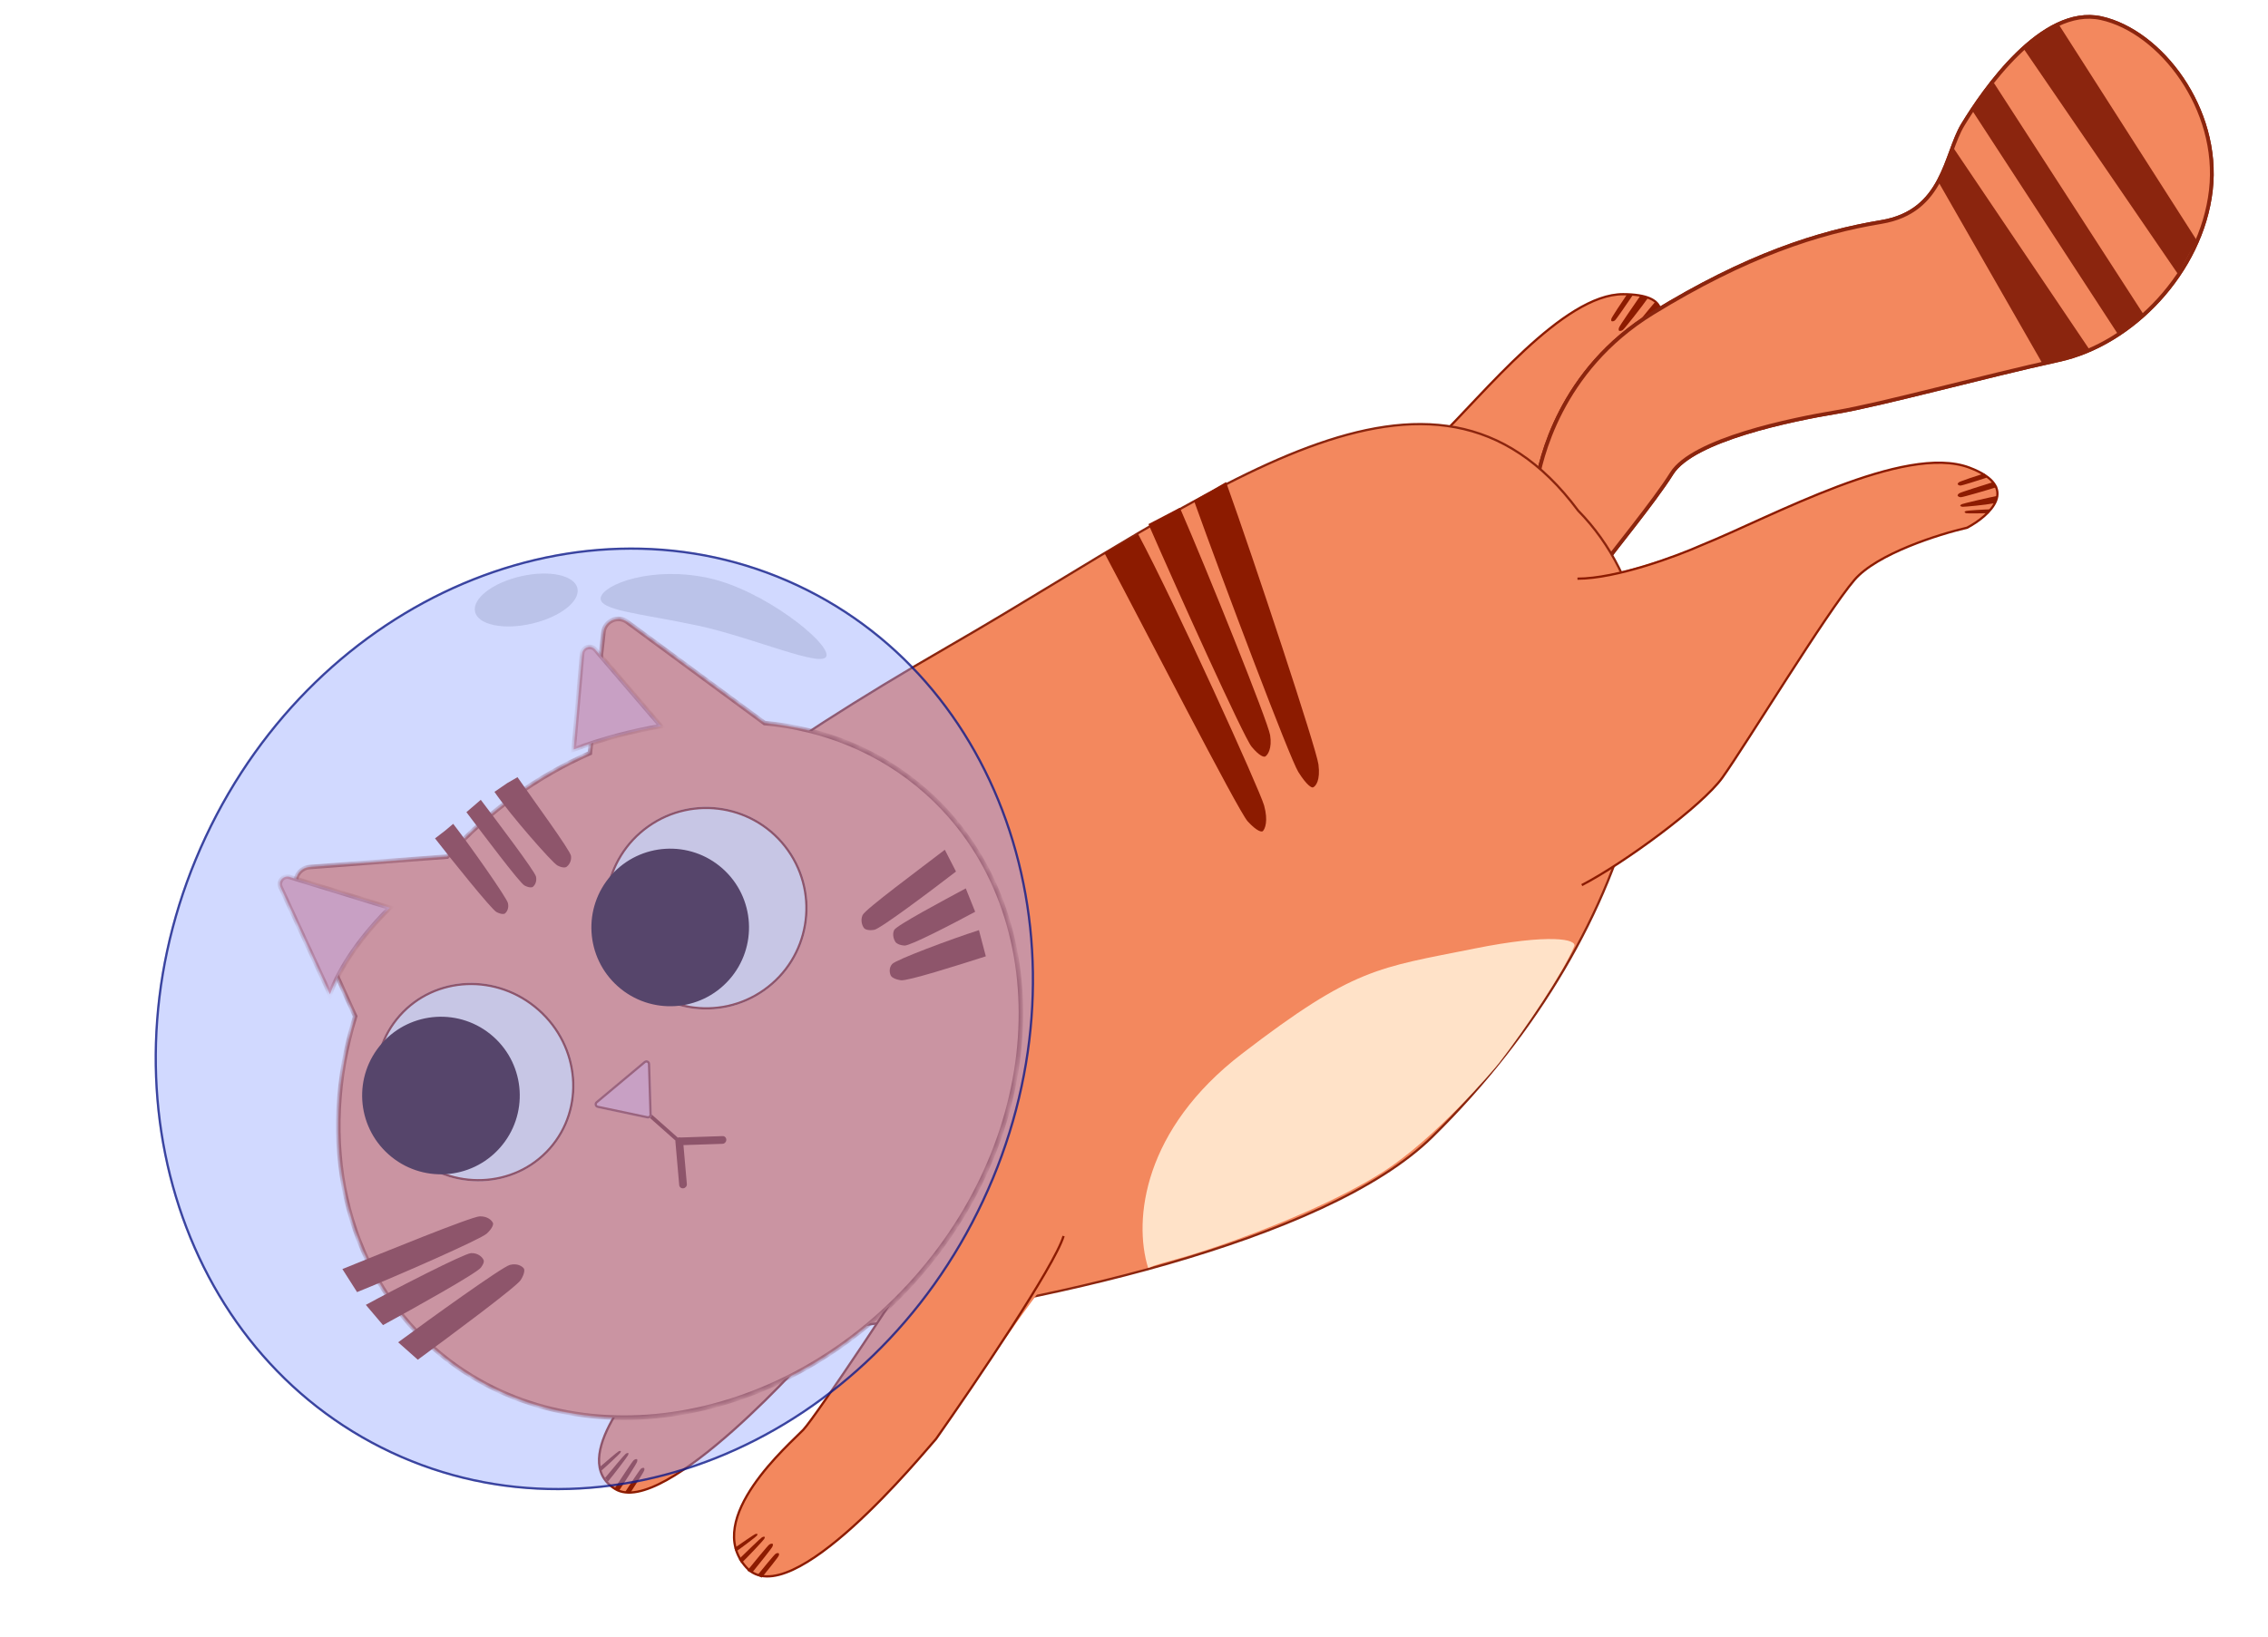 <svg width="302" height="218" viewBox="0 0 302 218" fill="none" xmlns="http://www.w3.org/2000/svg">
<path d="M191.409 58.489C186.551 63.207 182.258 66.024 180.718 66.843L194.489 100.451C197.975 96.317 204.835 87.04 204.391 83.009C203.837 77.97 207.74 60.819 209.188 56.107C210.345 52.337 216.018 47.681 218.709 45.824C222.021 42.374 222.546 39.215 216.145 39.187C208.144 39.152 197.482 52.592 191.409 58.489Z" fill="#F3885E" stroke="#8C1B00" stroke-width="0.3"/>
<path d="M215.023 42.693C215.219 42.55 216.697 40.364 217.363 39.386L216.703 39.139C216.011 40.155 214.615 42.241 214.565 42.459C214.516 42.677 214.564 42.763 214.595 42.778C214.656 42.809 214.827 42.836 215.023 42.693Z" fill="#8C1B00"/>
<path d="M217.171 44.824C217.382 44.675 220.159 42.066 221.019 41.069L220.518 40.07C219.624 41.105 216.953 44.384 216.846 44.604C216.739 44.823 216.756 44.907 216.778 44.922C216.821 44.951 216.961 44.973 217.171 44.824Z" fill="#8C1B00"/>
<path d="M218.158 45.203C218.343 45.117 219.896 43.834 220.698 43.17L220.681 42.475C219.848 43.164 218.039 44.812 217.928 44.972C217.817 45.131 217.82 45.202 217.835 45.217C217.866 45.248 217.974 45.288 218.158 45.203Z" fill="#8C1B00"/>
<path d="M216.098 43.945C216.331 43.772 218.719 40.744 219.518 39.571L218.407 39.416C217.578 40.634 215.63 43.414 215.567 43.674C215.505 43.934 215.56 44.035 215.595 44.053C215.666 44.089 215.866 44.118 216.098 43.945Z" fill="#8C1B00"/>
<path d="M220.067 41.702C207.646 49.332 205.084 61.413 204.587 64.535L214.047 74.576C214.157 74.219 220.351 66.69 222.591 63.076C225.391 58.558 238.628 55.861 244.547 54.881C250.467 53.901 264.363 50.081 274.148 47.955C283.932 45.828 293.148 36.194 294.393 25.345C295.639 14.496 287.677 4.158 279.787 2.423C271.898 0.687 264.088 12.116 261.359 16.622C258.97 20.565 258.88 28.182 250.494 29.57C242.108 30.958 232.487 34.071 220.067 41.702Z" fill="#F3885E" stroke="#8B250E" stroke-width="0.5"/>
<path d="M220.067 41.702C207.646 49.332 205.084 61.413 204.587 64.535L214.047 74.576C214.157 74.219 220.351 66.69 222.591 63.076C225.391 58.558 238.628 55.861 244.547 54.881C250.467 53.901 264.363 50.081 274.148 47.955C283.932 45.828 293.148 36.194 294.393 25.345C295.639 14.496 287.677 4.158 279.787 2.423C271.898 0.687 264.088 12.116 261.359 16.622C258.97 20.565 258.88 28.182 250.494 29.57C242.108 30.958 232.487 34.071 220.067 41.702Z" fill="#F3885E" stroke="#8B250E" stroke-width="0.5"/>
<g filter="url(#filter0_d_2062_422)">
<path d="M204.538 63.584C204.932 63.519 213.543 70.076 214.546 73.575" stroke="#8C1B00" stroke-width="0.2"/>
</g>
<path d="M262.495 14.534L282.021 44.517L285.519 42.013L265.492 11.031L262.495 14.534Z" fill="#8B250E"/>
<path d="M269.488 6.527L290.014 36.51L292.51 32.007L273.985 3.023L269.488 6.527Z" fill="#8B250E"/>
<path d="M258.004 24.037L272.025 48.525L278.393 46.808L260 19.535L259.002 22.536L258.004 24.037Z" fill="#8B250E"/>
<path d="M210.129 67.998L210.135 68.006L210.142 68.014C218.999 77.022 221.278 90.852 217.765 105.956C214.253 121.059 204.954 137.413 190.695 151.432C183.586 158.421 170.291 164.059 155.445 168.327C140.606 172.593 124.245 175.484 111.031 176.992C104.424 177.747 98.606 178.155 94.159 178.218C91.936 178.249 90.058 178.194 88.598 178.053C87.129 177.911 86.106 177.684 85.572 177.385C85.305 177.236 85.196 177.089 85.177 176.957C85.158 176.826 85.221 176.648 85.452 176.416C85.914 175.952 86.934 175.386 88.617 174.723C91.97 173.403 97.862 171.732 106.885 169.712L107.148 169.653L106.959 169.46C104.721 167.184 101.805 165.059 98.615 162.975C96.753 161.758 94.792 160.551 92.815 159.335C91.408 158.469 89.993 157.598 88.601 156.716C81.888 152.461 75.677 147.92 73.085 142.195C71.791 139.339 71.397 136.186 72.296 132.617C73.197 129.044 75.395 125.048 79.303 120.515C87.119 111.447 101.746 100.263 126.376 86.065C131.396 83.171 136.299 80.198 141.066 77.308C144.661 75.128 148.179 72.995 151.612 70.978C159.606 66.281 167.157 62.201 174.213 59.577C181.27 56.954 187.819 55.792 193.815 56.915C199.805 58.038 205.261 61.445 210.129 67.998Z" fill="#F3885E" stroke="#8B250E" stroke-width="0.3"/>
<path d="M87.069 181.729C88.455 180.117 98.729 161.192 98.887 160.249L122.018 162.784C118.295 167.365 110.571 176.903 109.453 178.409C108.057 180.292 88.368 202.312 81.906 198.325C75.444 194.338 85.519 183.532 87.069 181.729Z" fill="#F3885E" stroke="#8C1B00" stroke-width="0.3"/>
<path d="M85.358 195.62C85.176 195.757 83.829 197.83 83.221 198.757L83.844 198.979C84.475 198.016 85.748 196.038 85.791 195.832C85.834 195.627 85.787 195.547 85.758 195.533C85.7 195.505 85.539 195.482 85.358 195.62Z" fill="#8C1B00"/>
<path d="M83.304 193.651C83.108 193.794 81.353 195.911 80.563 196.859L80.944 197.351C81.764 196.367 83.516 194.06 83.612 193.853C83.709 193.646 83.692 193.567 83.671 193.554C83.63 193.527 83.499 193.508 83.304 193.651Z" fill="#8C1B00"/>
<path d="M82.372 193.31C82.2 193.393 80.553 194.812 79.813 195.447L80.054 195.906C80.823 195.247 82.49 193.674 82.592 193.523C82.693 193.372 82.689 193.305 82.674 193.291C82.645 193.263 82.544 193.227 82.372 193.31Z" fill="#8C1B00"/>
<path d="M84.386 194.493C84.18 194.664 82.555 197.161 81.823 198.278L82.472 198.496C83.232 197.335 84.769 194.953 84.832 194.712C84.896 194.471 84.853 194.381 84.823 194.366C84.763 194.337 84.593 194.322 84.386 194.493Z" fill="#8C1B00"/>
<path d="M226.615 72.596C219.193 75.594 213.256 76.824 211.215 77.064L210.625 117.894C216.296 114.955 226.675 107.327 229.358 103.565C232.57 99.059 243.192 81.614 246.926 77.249C249.913 73.757 258.187 71.151 261.951 70.285C264.922 68.703 269.14 64.889 262.235 62.284C253.604 59.027 235.893 68.848 226.615 72.596Z" fill="#F3885E"/>
<path d="M210.626 117.894C216.297 114.955 226.676 107.327 229.358 103.565C232.571 99.059 243.193 81.614 246.927 77.249C249.914 73.757 258.188 71.151 261.951 70.284C264.923 68.703 269.141 64.889 262.236 62.284C253.604 59.027 235.894 68.848 226.616 72.596C223.261 74.088 215.251 77.074 210.051 77.079" stroke="#8C1B00" stroke-width="0.3"/>
<path d="M261.033 64.678C261.252 64.688 263.523 63.95 264.543 63.623L264.216 63.054C263.158 63.395 261 64.107 260.843 64.238C260.685 64.369 260.671 64.46 260.683 64.49C260.709 64.548 260.814 64.668 261.033 64.678Z" fill="#8C1B00"/>
<path d="M261.348 67.504C261.581 67.519 264.376 67.258 265.543 67.031L266.042 66.03C264.83 66.266 261.442 67.053 261.243 67.151C261.045 67.25 261.009 67.321 261.016 67.345C261.03 67.392 261.116 67.489 261.348 67.504Z" fill="#8C1B00"/>
<path d="M261.831 68.361C262.009 68.406 263.825 68.376 264.764 68.358L265.143 67.838C264.169 67.856 261.967 68.004 261.799 68.056C261.631 68.108 261.593 68.162 261.595 68.182C261.6 68.223 261.653 68.315 261.831 68.361Z" fill="#8C1B00"/>
<path d="M261.087 66.229C261.348 66.238 264.717 65.253 265.939 64.861L265.262 64.258C263.992 64.666 261.056 65.564 260.866 65.718C260.675 65.873 260.657 65.979 260.672 66.013C260.702 66.081 260.826 66.22 261.087 66.229Z" fill="#8C1B00"/>
<path d="M106.96 190.447C108.645 188.667 121.612 169.197 121.908 168.119L141.627 168.102C137.238 172.538 125.984 190.165 124.647 191.653C122.977 193.513 105.244 215.252 99.373 208.769C93.502 202.286 105.241 192.263 106.96 190.447Z" fill="#F3885E"/>
<path d="M121.908 168.119C121.612 169.197 108.645 188.667 106.96 190.447C105.241 192.263 93.502 202.286 99.373 208.769C105.244 215.252 122.977 193.513 124.647 191.653C129.807 184.315 140.427 168.639 141.624 164.638" stroke="#8C1B00" stroke-width="0.3"/>
<path d="M165.355 140.372C152.302 150.397 150.875 162.384 152.88 168.883C155.379 167.881 156.857 167.927 164.642 165.119C170.905 162.859 178.637 159.606 184.134 156.102C191.13 151.641 198.936 142.471 199.622 141.588C203.118 137.085 208.111 129.581 209.608 126.08C210.107 125.079 206.342 124.336 196.344 126.345C183.448 128.936 180.346 128.859 165.355 140.372Z" fill="#FFE2C8"/>
<path d="M103.293 206.945C103.098 207.062 101.541 208.983 100.84 209.842L101.437 210.127C102.165 209.235 103.638 207.401 103.702 207.202C103.766 207.002 103.727 206.918 103.7 206.901C103.646 206.866 103.488 206.827 103.293 206.945Z" fill="#8C1B00"/>
<path d="M101.456 204.772C101.247 204.894 99.28 206.816 98.395 207.676L98.723 208.206C99.641 207.313 101.625 205.202 101.742 205.006C101.86 204.809 101.851 204.729 101.832 204.714C101.794 204.683 101.665 204.651 101.456 204.772Z" fill="#8C1B00"/>
<path d="M100.564 204.335C100.385 204.4 98.598 205.639 97.796 206.193L97.988 206.675C98.821 206.1 100.644 204.71 100.761 204.571C100.877 204.431 100.88 204.364 100.867 204.349C100.841 204.317 100.744 204.271 100.564 204.335Z" fill="#8C1B00"/>
<path d="M102.444 205.723C102.22 205.871 100.343 208.184 99.498 209.219L100.122 209.503C100.999 208.429 102.776 206.221 102.865 205.987C102.953 205.754 102.919 205.66 102.891 205.643C102.835 205.607 102.667 205.574 102.444 205.723Z" fill="#8C1B00"/>
<g filter="url(#filter1_d_2062_422)">
<mask id="path-31-inside-1_2062_422" fill="white">
<path fill-rule="evenodd" clip-rule="evenodd" d="M35.561 118.303C34.988 117.038 35.847 115.589 37.232 115.484L55.533 114.096C61.11 107.952 67.655 103.326 74.547 100.307L76.349 84.216C76.52 82.686 78.283 81.915 79.523 82.828L97.813 96.307C105.751 97.044 113.237 100.041 119.321 105.432C136.682 120.816 136.058 149.873 117.927 170.334C99.796 190.795 71.025 194.911 53.664 179.528C41.661 168.892 38.255 151.719 43.288 135.37L35.561 118.303Z"/>
</mask>
<path fill-rule="evenodd" clip-rule="evenodd" d="M35.561 118.303C34.988 117.038 35.847 115.589 37.232 115.484L55.533 114.096C61.11 107.952 67.655 103.326 74.547 100.307L76.349 84.216C76.52 82.686 78.283 81.915 79.523 82.828L97.813 96.307C105.751 97.044 113.237 100.041 119.321 105.432C136.682 120.816 136.058 149.873 117.927 170.334C99.796 190.795 71.025 194.911 53.664 179.528C41.661 168.892 38.255 151.719 43.288 135.37L35.561 118.303Z" fill="#F3885E"/>
<path d="M37.232 115.484L37.254 115.783L37.254 115.783L37.232 115.484ZM35.561 118.303L35.288 118.427L35.561 118.303ZM55.533 114.096L55.755 114.297L55.675 114.386L55.556 114.395L55.533 114.096ZM74.547 100.307L74.845 100.341L74.826 100.513L74.668 100.582L74.547 100.307ZM76.349 84.216L76.647 84.249L76.349 84.216ZM79.523 82.828L79.701 82.587L79.701 82.587L79.523 82.828ZM97.813 96.307L97.785 96.606L97.702 96.598L97.635 96.549L97.813 96.307ZM43.288 135.37L43.562 135.246L43.608 135.35L43.575 135.458L43.288 135.37ZM37.254 115.783C36.078 115.872 35.348 117.104 35.834 118.179L35.288 118.427C34.629 116.972 35.617 115.306 37.209 115.185L37.254 115.783ZM55.556 114.395L37.254 115.783L37.209 115.185L55.51 113.796L55.556 114.395ZM55.311 113.894C60.916 107.719 67.496 103.068 74.427 100.033L74.668 100.582C67.815 103.584 61.304 108.184 55.755 114.297L55.311 113.894ZM74.249 100.274L76.05 84.182L76.647 84.249L74.845 100.341L74.249 100.274ZM76.05 84.182C76.247 82.423 78.275 81.536 79.701 82.587L79.345 83.07C78.291 82.293 76.792 82.949 76.647 84.249L76.05 84.182ZM79.701 82.587L97.991 96.066L97.635 96.549L79.345 83.07L79.701 82.587ZM97.841 96.008C105.837 96.751 113.384 99.77 119.52 105.207L119.122 105.656C113.089 100.311 105.665 97.338 97.785 96.606L97.841 96.008ZM119.52 105.207C137.038 120.73 136.36 149.984 118.152 170.533L117.702 170.135C135.755 149.762 136.326 120.901 119.122 105.656L119.52 105.207ZM118.152 170.533C99.943 191.082 70.983 195.275 53.465 179.752L53.863 179.303C71.067 194.547 99.65 190.508 117.702 170.135L118.152 170.533ZM53.465 179.752C41.356 169.022 37.941 151.718 43.002 135.282L43.575 135.458C38.569 151.719 41.966 168.761 53.863 179.303L53.465 179.752ZM35.834 118.179L43.562 135.246L43.015 135.494L35.288 118.427L35.834 118.179Z" fill="#8C1B00" mask="url(#path-31-inside-1_2062_422)"/>
</g>
<g filter="url(#filter2_d_2062_422)">
<circle cx="13.5" cy="13.5" r="13.5" transform="matrix(-0.816 0.578 0.578 0.816 95.25 104.145)" fill="#EDDFD2"/>
<circle cx="13.5" cy="13.5" r="13.35" transform="matrix(-0.816 0.578 0.578 0.816 95.25 104.145)" stroke="#8C1B00" stroke-width="0.3"/>
</g>
<g filter="url(#filter3_d_2062_422)">
<path d="M52.589 155.861C58.169 160.806 66.553 160.458 71.315 155.085C76.076 149.711 75.413 141.347 69.832 136.402C64.252 131.457 55.868 131.805 51.107 137.178C46.345 142.552 47.009 150.917 52.589 155.861Z" fill="#EDDFD2"/>
<path d="M52.689 155.749C58.211 160.643 66.499 160.293 71.203 154.985C75.906 149.678 75.255 141.408 69.733 136.514C64.211 131.621 55.922 131.97 51.219 137.278C46.516 142.586 47.166 150.856 52.689 155.749Z" stroke="#8C1B00" stroke-width="0.3"/>
</g>
<circle cx="10.5" cy="10.5" r="10.5" transform="matrix(-0.663 0.748 0.748 0.663 88.35 108.719)" fill="#2B0000"/>
<circle cx="10.5" cy="10.5" r="10.5" transform="matrix(-0.663 0.748 0.748 0.663 57.824 131.106)" fill="#2B0000"/>
<mask id="path-39-inside-2_2062_422" fill="white">
<path fill-rule="evenodd" clip-rule="evenodd" d="M77.513 87.073C77.591 86.193 78.694 85.844 79.271 86.518L88.017 96.728C84.317 97.331 80.394 98.365 76.386 99.832L77.513 87.073Z"/>
</mask>
<path fill-rule="evenodd" clip-rule="evenodd" d="M77.513 87.073C77.591 86.193 78.694 85.844 79.271 86.518L88.017 96.728C84.317 97.331 80.394 98.365 76.386 99.832L77.513 87.073Z" fill="#EF9C99"/>
<path d="M79.271 86.518L79.498 86.323L79.498 86.323L79.271 86.518ZM77.513 87.073L77.214 87.047L77.214 87.047L77.513 87.073ZM88.017 96.728L88.245 96.533L88.592 96.939L88.065 97.025L88.017 96.728ZM76.386 99.832L76.489 100.113L76.045 100.276L76.087 99.805L76.386 99.832ZM79.043 86.713C78.636 86.238 77.866 86.488 77.811 87.1L77.214 87.047C77.315 85.897 78.751 85.451 79.498 86.323L79.043 86.713ZM87.789 96.924L79.043 86.713L79.498 86.323L88.245 96.533L87.789 96.924ZM88.065 97.025C84.386 97.623 80.481 98.653 76.489 100.113L76.283 99.55C80.307 98.077 84.249 97.038 87.969 96.432L88.065 97.025ZM77.811 87.1L76.685 99.858L76.087 99.805L77.214 87.047L77.811 87.1Z" fill="#8C1B00" fill-opacity="0.58" mask="url(#path-39-inside-2_2062_422)"/>
<mask id="path-41-inside-3_2062_422" fill="white">
<path fill-rule="evenodd" clip-rule="evenodd" d="M38.565 116.803C37.737 116.548 36.998 117.39 37.36 118.175L43.935 132.446C45.312 128.716 48.068 124.747 51.91 120.908L38.565 116.803Z"/>
</mask>
<path fill-rule="evenodd" clip-rule="evenodd" d="M38.565 116.803C37.737 116.548 36.998 117.39 37.36 118.175L43.935 132.446C45.312 128.716 48.068 124.747 51.91 120.908L38.565 116.803Z" fill="#EF9C99"/>
<path d="M37.36 118.175L37.632 118.049L37.632 118.049L37.36 118.175ZM38.565 116.803L38.476 117.09L38.476 117.09L38.565 116.803ZM43.935 132.446L43.663 132.571L43.966 133.229L44.217 132.55L43.935 132.446ZM51.91 120.908L52.121 121.12L52.474 120.768L51.998 120.621L51.91 120.908ZM37.632 118.049C37.38 117.502 37.895 116.911 38.476 117.09L38.653 116.516C37.58 116.186 36.617 117.279 37.087 118.3L37.632 118.049ZM44.208 132.32L37.632 118.049L37.087 118.3L43.663 132.571L44.208 132.32ZM44.217 132.55C45.573 128.873 48.299 124.94 52.121 121.12L51.697 120.696C47.836 124.554 45.05 128.559 43.654 132.342L44.217 132.55ZM38.476 117.09L51.821 121.195L51.998 120.621L38.653 116.516L38.476 117.09Z" fill="#8C1B00" fill-opacity="0.58" mask="url(#path-41-inside-3_2062_422)"/>
<path d="M76.037 114.017C75.942 113.256 71 106.555 68.908 103.517L67.539 104.309L65.839 105.474C68.011 108.628 73.538 114.912 74.215 115.272C74.893 115.632 75.305 115.555 75.427 115.471C75.669 115.304 76.132 114.779 76.037 114.017Z" fill="#8C1B00"/>
<path d="M71.375 116.768C71.224 116.053 66.173 109.384 64.019 106.533L62.107 108.179C64.343 111.138 69.195 117.606 69.838 117.944C70.482 118.282 70.847 118.209 70.95 118.131C71.155 117.974 71.527 117.482 71.375 116.768Z" fill="#8C1B00"/>
<path d="M67.635 120.288C67.462 119.561 62.605 112.639 60.346 109.732L59.248 110.657L57.926 111.673C60.272 114.692 65.449 121.134 66.11 121.48C66.771 121.826 67.14 121.753 67.242 121.674C67.445 121.515 67.808 121.015 67.635 120.288Z" fill="#8C1B00"/>
<path d="M63.889 162.014C62.783 162.033 50.782 166.938 45.591 169.035L47.547 172.105C52.938 169.927 64.006 165.065 64.816 164.311C65.626 163.556 65.705 163.061 65.644 162.908C65.52 162.602 64.996 161.994 63.889 162.014Z" fill="#8C1B00"/>
<path d="M67.895 168.48C66.875 168.739 57.285 175.647 53.018 178.789L54.513 180.116L55.634 181.112C60.066 177.849 68.792 171.384 69.347 170.483C69.903 169.583 69.848 169.09 69.751 168.957C69.558 168.69 68.915 168.22 67.895 168.48Z" fill="#8C1B00"/>
<path d="M62.717 166.915C61.796 166.965 52.679 171.645 48.713 173.805L51.001 176.501C55.12 174.257 63.494 169.583 64.038 168.835C64.582 168.088 64.416 167.869 64.338 167.724C64.181 167.433 63.637 166.865 62.717 166.915Z" fill="#8C1B00"/>
<path d="M114.861 121.885C115.198 121.12 122.646 115.626 125.809 113.187L127.297 116.085C124.012 118.617 117.234 123.717 116.404 123.852C115.573 123.988 115.159 123.759 115.057 123.628C114.851 123.366 114.524 122.65 114.861 121.885Z" fill="#8C1B00"/>
<path d="M118.803 128.4C119.309 127.832 126.607 125.092 130.352 123.893L131.27 127.379C127.382 128.625 120.837 130.693 119.961 130.568C119.084 130.442 118.711 130.122 118.633 129.977C118.479 129.688 118.297 128.968 118.803 128.4Z" fill="#8C1B00"/>
<path d="M119.068 123.872C119.375 123.255 125.741 119.874 128.599 118.331L129.849 121.444C126.882 123.046 121.193 125.994 120.445 125.947C119.697 125.9 119.327 125.612 119.235 125.473C119.051 125.197 118.761 124.489 119.068 123.872Z" fill="#8C1B00"/>
<path fill-rule="evenodd" clip-rule="evenodd" d="M89.942 151.919C89.936 151.952 89.932 151.987 89.933 152.022L89.932 152.035L89.932 152.062C89.931 152.104 89.936 152.145 89.945 152.184L90.442 157.846C90.466 158.121 90.707 158.314 90.981 158.277L91.008 158.274C91.281 158.236 91.484 157.983 91.459 157.708L91.005 152.526L96.204 152.354C96.48 152.344 96.707 152.113 96.711 151.837L96.711 151.81C96.715 151.534 96.495 151.317 96.219 151.326L90.63 151.512C90.563 151.49 90.489 151.483 90.413 151.493L90.386 151.496C90.342 151.503 90.299 151.514 90.259 151.531L86.468 148.172L86.137 148.547L89.942 151.919Z" fill="#8C1B00"/>
<path d="M86.177 148.97C86.494 149.037 86.79 148.789 86.78 148.465L86.575 141.715C86.562 141.298 86.074 141.079 85.754 141.346L79.352 146.7C79.032 146.968 79.161 147.487 79.569 147.573L86.177 148.97Z" fill="#EF9C99"/>
<path d="M86.208 148.823C86.43 148.87 86.637 148.697 86.63 148.47L86.425 141.719C86.416 141.427 86.075 141.274 85.85 141.462L79.448 146.816C79.224 147.003 79.314 147.366 79.6 147.426L86.208 148.823Z" stroke="#8C1B00" stroke-opacity="0.79" stroke-width="0.3"/>
<ellipse cx="6.99" cy="3.238" rx="6.99" ry="3.238" transform="matrix(0.975 -0.223 0.218 0.976 62.551 78.316)" fill="#D9D9D9"/>
<path d="M110.052 87.353C109.662 89.104 100.306 84.901 92.831 83.309C85.356 81.717 79.612 81.323 80.002 79.572C80.392 77.822 86.768 75.377 94.243 76.969C101.719 78.561 110.442 85.602 110.052 87.353Z" fill="#D9D9D9"/>
<ellipse cx="79.141" cy="135.706" rx="63.907" ry="57.295" transform="rotate(-64.899 79.141 135.706)" fill="#93A4FF" fill-opacity="0.42"/>
<path d="M106.188 77.971C134.754 91.353 145.834 128.048 130.89 159.948C115.946 191.849 80.661 206.824 52.094 193.442C23.528 180.059 12.448 143.365 27.393 111.464C42.337 79.564 77.621 64.589 106.188 77.971Z" stroke="#000C7C" stroke-opacity="0.72" stroke-width="0.3"/>
<path d="M175.562 101.826C175.286 99.702 167.07 74.844 163.254 64.209L158.99 66.693C162.953 77.737 171.748 101.022 172.881 102.825C174.015 104.629 174.655 104.946 174.834 104.88C175.192 104.746 175.837 103.949 175.562 101.826Z" fill="#8C1B00"/>
<path d="M168.327 107.296C167.763 105.246 156.501 80.412 151.546 71.13L147.048 73.634C152.194 83.273 164.869 108.022 166.135 109.399C167.4 110.776 168.009 110.84 168.155 110.7C168.447 110.419 168.891 109.346 168.327 107.296Z" fill="#8C1B00"/>
<path d="M169.129 97.933C168.857 96.155 160.725 75.943 157.107 67.629L152.924 69.808C156.682 78.442 165.589 98.157 166.653 99.45C167.718 100.742 168.314 100.863 168.479 100.762C168.809 100.559 169.401 99.71 169.129 97.933Z" fill="#8C1B00"/>
<defs>
<filter id="filter0_d_2062_422" x="200.521" y="60.483" width="18.121" height="18.119" filterUnits="userSpaceOnUse" color-interpolation-filters="sRGB">
<feFlood flood-opacity="0" result="BackgroundImageFix"/>
<feColorMatrix in="SourceAlpha" type="matrix" values="0 0 0 0 0 0 0 0 0 0 0 0 0 0 0 0 0 0 127 0" result="hardAlpha"/>
<feOffset dy="1"/>
<feGaussianBlur stdDeviation="2"/>
<feComposite in2="hardAlpha" operator="out"/>
<feColorMatrix type="matrix" values="0 0 0 0 0.549 0 0 0 0 0.106 0 0 0 0 0 0 0 0 1 0"/>
<feBlend mode="normal" in2="BackgroundImageFix" result="effect1_dropShadow_2062_422"/>
<feBlend mode="normal" in="SourceGraphic" in2="effect1_dropShadow_2062_422" result="shape"/>
</filter>
<filter id="filter1_d_2062_422" x="35.381" y="78.436" width="104.562" height="114.398" filterUnits="userSpaceOnUse" color-interpolation-filters="sRGB">
<feFlood flood-opacity="0" result="BackgroundImageFix"/>
<feColorMatrix in="SourceAlpha" type="matrix" values="0 0 0 0 0 0 0 0 0 0 0 0 0 0 0 0 0 0 127 0" result="hardAlpha"/>
<feOffset dx="4"/>
<feGaussianBlur stdDeviation="2"/>
<feComposite in2="hardAlpha" operator="out"/>
<feColorMatrix type="matrix" values="0 0 0 0 0.545 0 0 0 0 0.145 0 0 0 0 0.055 0 0 0 0.32 0"/>
<feBlend mode="normal" in2="BackgroundImageFix" result="effect1_dropShadow_2062_422"/>
<feBlend mode="normal" in="SourceGraphic" in2="effect1_dropShadow_2062_422" result="shape"/>
</filter>
<filter id="filter2_d_2062_422" x="76.541" y="103.464" width="35.004" height="35.002" filterUnits="userSpaceOnUse" color-interpolation-filters="sRGB">
<feFlood flood-opacity="0" result="BackgroundImageFix"/>
<feColorMatrix in="SourceAlpha" type="matrix" values="0 0 0 0 0 0 0 0 0 0 0 0 0 0 0 0 0 0 127 0" result="hardAlpha"/>
<feOffset dx="2" dy="-2"/>
<feGaussianBlur stdDeviation="2"/>
<feComposite in2="hardAlpha" operator="out"/>
<feColorMatrix type="matrix" values="0 0 0 0 0.831 0 0 0 0 0.294 0 0 0 0 0.169 0 0 0 1 0"/>
<feBlend mode="normal" in2="BackgroundImageFix" result="effect1_dropShadow_2062_422"/>
<feBlend mode="normal" in="SourceGraphic" in2="effect1_dropShadow_2062_422" result="shape"/>
</filter>
<filter id="filter3_d_2062_422" x="45.928" y="126.909" width="34.566" height="34.445" filterUnits="userSpaceOnUse" color-interpolation-filters="sRGB">
<feFlood flood-opacity="0" result="BackgroundImageFix"/>
<feColorMatrix in="SourceAlpha" type="matrix" values="0 0 0 0 0 0 0 0 0 0 0 0 0 0 0 0 0 0 127 0" result="hardAlpha"/>
<feOffset dx="2" dy="-2"/>
<feGaussianBlur stdDeviation="2"/>
<feComposite in2="hardAlpha" operator="out"/>
<feColorMatrix type="matrix" values="0 0 0 0 0.831 0 0 0 0 0.294 0 0 0 0 0.169 0 0 0 1 0"/>
<feBlend mode="normal" in2="BackgroundImageFix" result="effect1_dropShadow_2062_422"/>
<feBlend mode="normal" in="SourceGraphic" in2="effect1_dropShadow_2062_422" result="shape"/>
</filter>
</defs>
</svg>
